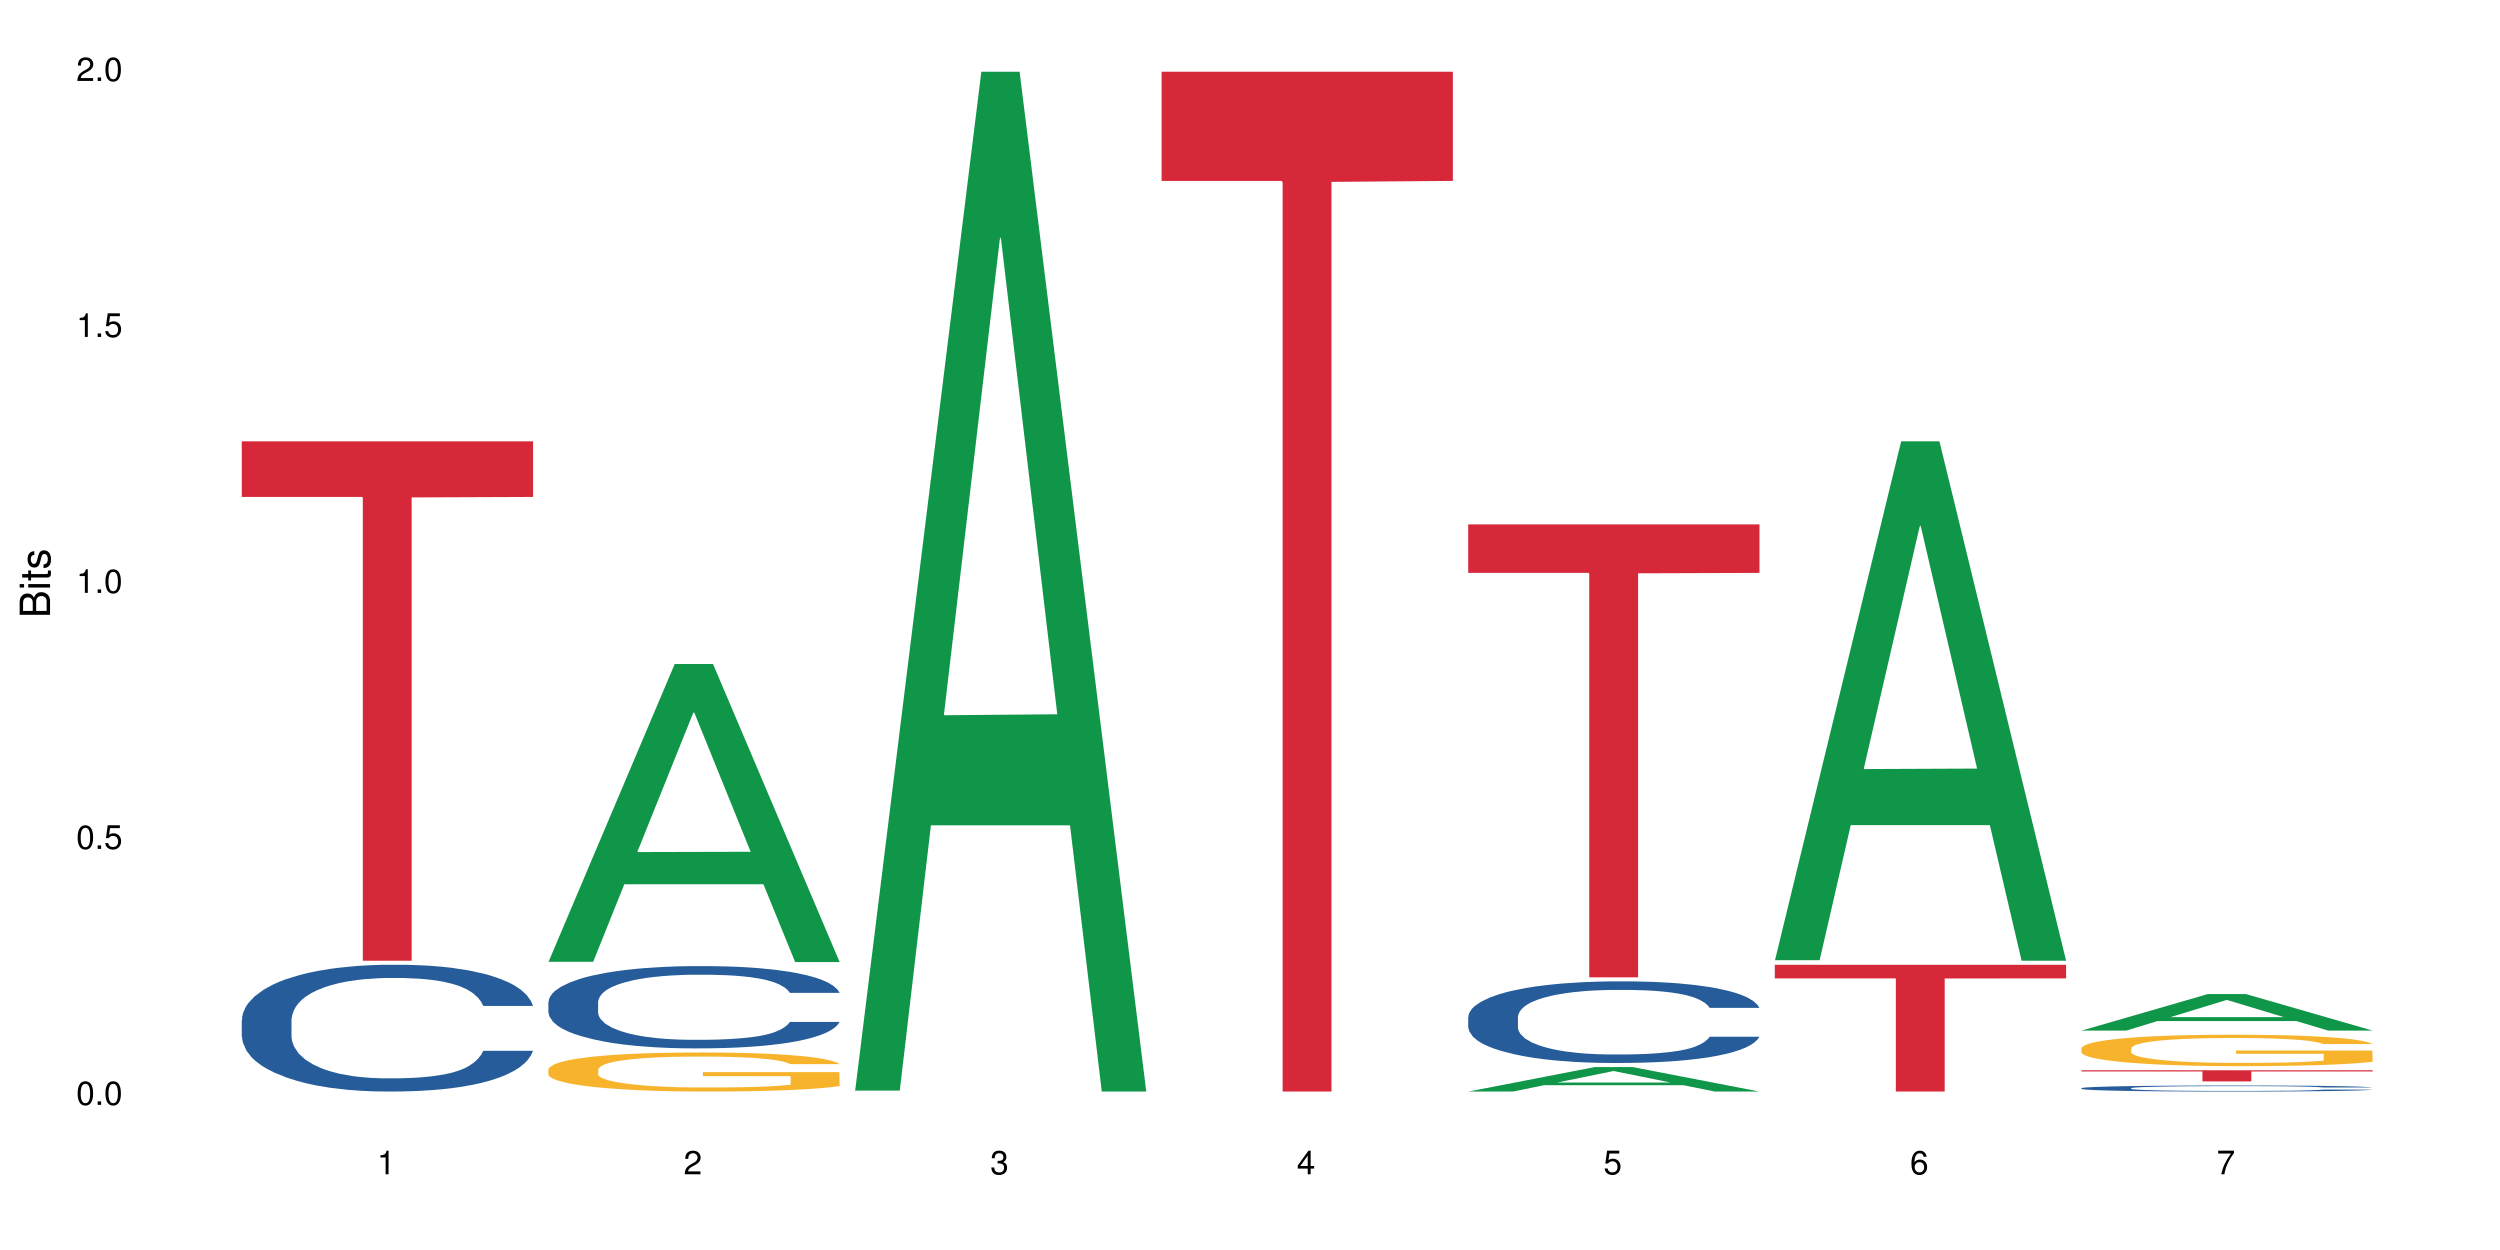 <?xml version="1.0" encoding="UTF-8"?>
<svg xmlns="http://www.w3.org/2000/svg" xmlns:xlink="http://www.w3.org/1999/xlink" width="720pt" height="360pt" viewBox="0 0 720 360" version="1.1">
<defs>
<g>
<symbol overflow="visible" id="glyph0-0">
<path style="stroke:none;" d=""/>
</symbol>
<symbol overflow="visible" id="glyph0-1">
<path style="stroke:none;" d="M 2.641 -6.797 C 2 -6.797 1.422 -6.531 1.078 -6.047 C 0.641 -5.453 0.406 -4.547 0.406 -3.297 C 0.406 -1 1.188 0.219 2.641 0.219 C 4.078 0.219 4.859 -1 4.859 -3.234 C 4.859 -4.562 4.656 -5.438 4.203 -6.047 C 3.844 -6.531 3.281 -6.797 2.641 -6.797 Z M 2.641 -6.047 C 3.547 -6.047 4 -5.125 4 -3.312 C 4 -1.375 3.562 -0.484 2.625 -0.484 C 1.734 -0.484 1.281 -1.422 1.281 -3.281 C 1.281 -5.141 1.734 -6.047 2.641 -6.047 Z M 2.641 -6.047 "/>
</symbol>
<symbol overflow="visible" id="glyph0-2">
<path style="stroke:none;" d="M 1.828 -1 L 0.828 -1 L 0.828 0 L 1.828 0 Z M 1.828 -1 "/>
</symbol>
<symbol overflow="visible" id="glyph0-3">
<path style="stroke:none;" d="M 4.562 -6.797 L 1.062 -6.797 L 0.547 -3.094 L 1.328 -3.094 C 1.719 -3.562 2.047 -3.734 2.578 -3.734 C 3.484 -3.734 4.062 -3.109 4.062 -2.094 C 4.062 -1.125 3.484 -0.531 2.578 -0.531 C 1.828 -0.531 1.375 -0.906 1.188 -1.672 L 0.328 -1.672 C 0.453 -1.109 0.547 -0.844 0.75 -0.594 C 1.125 -0.078 1.828 0.219 2.594 0.219 C 3.969 0.219 4.922 -0.781 4.922 -2.219 C 4.922 -3.562 4.031 -4.484 2.719 -4.484 C 2.25 -4.484 1.859 -4.359 1.469 -4.062 L 1.734 -5.969 L 4.562 -5.969 Z M 4.562 -6.797 "/>
</symbol>
<symbol overflow="visible" id="glyph0-4">
<path style="stroke:none;" d="M 2.484 -4.844 L 2.484 0 L 3.328 0 L 3.328 -6.797 L 2.766 -6.797 C 2.469 -5.75 2.281 -5.609 0.984 -5.453 L 0.984 -4.844 Z M 2.484 -4.844 "/>
</symbol>
<symbol overflow="visible" id="glyph0-5">
<path style="stroke:none;" d="M 4.859 -0.828 L 1.281 -0.828 C 1.359 -1.391 1.672 -1.75 2.5 -2.234 L 3.469 -2.75 C 4.406 -3.266 4.906 -3.969 4.906 -4.812 C 4.906 -5.375 4.672 -5.906 4.266 -6.266 C 3.859 -6.625 3.375 -6.797 2.719 -6.797 C 1.859 -6.797 1.219 -6.5 0.844 -5.922 C 0.609 -5.562 0.5 -5.125 0.484 -4.438 L 1.328 -4.438 C 1.359 -4.906 1.406 -5.188 1.531 -5.406 C 1.75 -5.812 2.188 -6.062 2.703 -6.062 C 3.469 -6.062 4.031 -5.516 4.031 -4.781 C 4.031 -4.25 3.719 -3.797 3.125 -3.438 L 2.234 -2.938 C 0.812 -2.141 0.406 -1.5 0.328 0 L 4.859 0 Z M 4.859 -0.828 "/>
</symbol>
<symbol overflow="visible" id="glyph0-6">
<path style="stroke:none;" d="M 2.125 -3.125 L 2.578 -3.125 C 3.516 -3.125 3.984 -2.703 3.984 -1.891 C 3.984 -1.031 3.469 -0.531 2.578 -0.531 C 1.656 -0.531 1.203 -0.984 1.156 -1.969 L 0.312 -1.969 C 0.344 -1.422 0.438 -1.078 0.609 -0.766 C 0.953 -0.109 1.625 0.219 2.547 0.219 C 3.953 0.219 4.859 -0.609 4.859 -1.906 C 4.859 -2.766 4.516 -3.25 3.703 -3.516 C 4.344 -3.766 4.656 -4.25 4.656 -4.938 C 4.656 -6.109 3.875 -6.797 2.578 -6.797 C 1.203 -6.797 0.484 -6.047 0.453 -4.609 L 1.297 -4.609 C 1.312 -5.016 1.344 -5.25 1.453 -5.453 C 1.641 -5.828 2.062 -6.062 2.594 -6.062 C 3.344 -6.062 3.797 -5.625 3.797 -4.906 C 3.797 -4.422 3.609 -4.141 3.25 -3.984 C 3.016 -3.891 2.719 -3.844 2.125 -3.844 Z M 2.125 -3.125 "/>
</symbol>
<symbol overflow="visible" id="glyph0-7">
<path style="stroke:none;" d="M 3.141 -1.625 L 3.141 0 L 3.984 0 L 3.984 -1.625 L 4.984 -1.625 L 4.984 -2.391 L 3.984 -2.391 L 3.984 -6.797 L 3.359 -6.797 L 0.266 -2.516 L 0.266 -1.625 Z M 3.141 -2.391 L 1 -2.391 L 3.141 -5.359 Z M 3.141 -2.391 "/>
</symbol>
<symbol overflow="visible" id="glyph0-8">
<path style="stroke:none;" d="M 4.781 -5.031 C 4.609 -6.141 3.891 -6.797 2.844 -6.797 C 2.094 -6.797 1.422 -6.438 1.031 -5.828 C 0.609 -5.172 0.406 -4.344 0.406 -3.094 C 0.406 -1.953 0.578 -1.234 0.984 -0.625 C 1.359 -0.078 1.953 0.219 2.703 0.219 C 3.984 0.219 4.922 -0.734 4.922 -2.078 C 4.922 -3.344 4.062 -4.234 2.844 -4.234 C 2.172 -4.234 1.641 -3.969 1.281 -3.469 C 1.281 -5.125 1.828 -6.047 2.797 -6.047 C 3.391 -6.047 3.797 -5.672 3.938 -5.031 Z M 2.734 -3.484 C 3.547 -3.484 4.062 -2.922 4.062 -2 C 4.062 -1.156 3.484 -0.531 2.703 -0.531 C 1.922 -0.531 1.328 -1.188 1.328 -2.047 C 1.328 -2.891 1.906 -3.484 2.734 -3.484 Z M 2.734 -3.484 "/>
</symbol>
<symbol overflow="visible" id="glyph0-9">
<path style="stroke:none;" d="M 4.984 -6.797 L 0.438 -6.797 L 0.438 -5.969 L 4.109 -5.969 C 2.5 -3.656 1.828 -2.234 1.328 0 L 2.219 0 C 2.594 -2.172 3.453 -4.047 4.984 -6.094 Z M 4.984 -6.797 "/>
</symbol>
<symbol overflow="visible" id="glyph1-0">
<path style="stroke:none;" d=""/>
</symbol>
<symbol overflow="visible" id="glyph1-1">
<path style="stroke:none;" d="M 0 -0.953 L 0 -4.891 C 0 -5.719 -0.234 -6.344 -0.734 -6.797 C -1.188 -7.234 -1.812 -7.469 -2.5 -7.469 C -3.547 -7.469 -4.188 -7 -4.625 -5.875 C -4.984 -6.672 -5.641 -7.094 -6.531 -7.094 C -7.156 -7.094 -7.734 -6.859 -8.141 -6.391 C -8.562 -5.938 -8.75 -5.344 -8.75 -4.5 L -8.75 -0.953 Z M -4.984 -2.062 L -7.766 -2.062 L -7.766 -4.219 C -7.766 -4.844 -7.688 -5.203 -7.453 -5.5 C -7.219 -5.812 -6.859 -5.969 -6.375 -5.969 C -5.906 -5.969 -5.531 -5.812 -5.297 -5.5 C -5.062 -5.203 -4.984 -4.844 -4.984 -4.219 Z M -0.984 -2.062 L -4 -2.062 L -4 -4.781 C -4 -5.328 -3.859 -5.688 -3.578 -5.953 C -3.297 -6.219 -2.922 -6.359 -2.484 -6.359 C -2.062 -6.359 -1.688 -6.219 -1.406 -5.953 C -1.109 -5.688 -0.984 -5.328 -0.984 -4.781 Z M -0.984 -2.062 "/>
</symbol>
<symbol overflow="visible" id="glyph1-2">
<path style="stroke:none;" d="M -6.281 -1.797 L -6.281 -0.797 L 0 -0.797 L 0 -1.797 Z M -8.75 -1.797 L -8.75 -0.797 L -7.484 -0.797 L -7.484 -1.797 Z M -8.75 -1.797 "/>
</symbol>
<symbol overflow="visible" id="glyph1-3">
<path style="stroke:none;" d="M -6.281 -3.047 L -6.281 -2.016 L -8.016 -2.016 L -8.016 -1.016 L -6.281 -1.016 L -6.281 -0.172 L -5.469 -0.172 L -5.469 -1.016 L -0.719 -1.016 C -0.078 -1.016 0.281 -1.453 0.281 -2.234 C 0.281 -2.469 0.25 -2.719 0.188 -3.047 L -0.641 -3.047 C -0.609 -2.922 -0.594 -2.766 -0.594 -2.562 C -0.594 -2.141 -0.719 -2.016 -1.156 -2.016 L -5.469 -2.016 L -5.469 -3.047 Z M -6.281 -3.047 "/>
</symbol>
<symbol overflow="visible" id="glyph1-4">
<path style="stroke:none;" d="M -4.531 -5.25 C -5.766 -5.25 -6.469 -4.422 -6.469 -2.969 C -6.469 -1.516 -5.719 -0.562 -4.547 -0.562 C -3.562 -0.562 -3.094 -1.062 -2.734 -2.562 L -2.516 -3.484 C -2.344 -4.188 -2.094 -4.469 -1.625 -4.469 C -1.047 -4.469 -0.641 -3.875 -0.641 -3 C -0.641 -2.453 -0.797 -2 -1.062 -1.75 C -1.25 -1.594 -1.422 -1.531 -1.875 -1.469 L -1.875 -0.406 C -0.422 -0.453 0.281 -1.266 0.281 -2.922 C 0.281 -4.5 -0.5 -5.516 -1.719 -5.516 C -2.656 -5.516 -3.172 -4.984 -3.469 -3.734 L -3.703 -2.766 C -3.891 -1.953 -4.156 -1.609 -4.594 -1.609 C -5.172 -1.609 -5.547 -2.125 -5.547 -2.938 C -5.547 -3.75 -5.203 -4.172 -4.531 -4.203 Z M -4.531 -5.25 "/>
</symbol>
</g>
</defs>
<g id="surface10239">
<rect x="0" y="0" width="720" height="360" style="fill:rgb(100%,100%,100%);fill-opacity:1;stroke:none;"/>
<path style=" stroke:none;fill-rule:nonzero;fill:rgb(14.51%,36.078%,60%);fill-opacity:1;" d="M 69.629 293.746 L 69.73 293.715 L 69.73 292.914 L 70.039 291.645 L 70.754 290.043 L 71.473 288.941 L 73.312 286.973 L 75.871 285.07 L 78.531 283.602 L 80.473 282.734 L 82.211 282.066 L 86.203 280.832 L 88.762 280.199 L 91.523 279.629 L 94.898 279.062 L 97.352 278.73 L 102.879 278.195 L 106.969 277.961 L 110.141 277.863 L 116.996 277.863 L 121.086 277.996 L 124.055 278.16 L 127.328 278.43 L 130.09 278.73 L 134.898 279.465 L 139.195 280.398 L 141.141 280.934 L 144.207 281.965 L 146.562 282.969 L 148.199 283.836 L 150.039 285.07 L 151.676 286.57 L 152.902 288.273 L 153.516 289.707 L 139.195 289.707 L 138.48 288.375 L 137.66 287.34 L 136.125 285.973 L 134.59 285.004 L 132.441 284.035 L 130.5 283.402 L 127.84 282.766 L 125.488 282.367 L 123.031 282.066 L 120.68 281.867 L 116.176 281.664 L 110.961 281.664 L 109.016 281.734 L 105.027 282 L 102.879 282.234 L 99.809 282.699 L 97.66 283.133 L 95.102 283.801 L 93.363 284.367 L 91.215 285.238 L 89.68 286.004 L 87.941 287.105 L 86.918 287.941 L 85.996 288.875 L 85.18 289.977 L 84.566 291.145 L 84.156 292.379 L 83.953 293.578 L 83.953 298.754 L 84.156 299.953 L 84.668 301.355 L 85.996 303.391 L 87.941 305.16 L 90.191 306.562 L 92.34 307.562 L 93.566 308.031 L 95.203 308.562 L 97.762 309.23 L 101.445 309.898 L 103.594 310.164 L 106.867 310.434 L 110.242 310.566 L 114.746 310.566 L 118.734 310.434 L 121.395 310.266 L 124.156 310 L 127.941 309.43 L 130.293 308.898 L 132.34 308.262 L 133.875 307.629 L 134.898 307.094 L 136.434 306.062 L 137.66 304.926 L 138.582 303.758 L 139.195 302.625 L 153.516 302.625 L 152.902 303.957 L 151.984 305.262 L 151.062 306.227 L 149.629 307.395 L 147.992 308.43 L 145.641 309.598 L 143.695 310.367 L 141.141 311.199 L 138.785 311.836 L 136.227 312.402 L 132.441 313.07 L 129.988 313.402 L 127.328 313.703 L 124.156 313.969 L 120.168 314.203 L 115.871 314.336 L 111.879 314.371 L 107.582 314.305 L 104.414 314.172 L 100.219 313.871 L 95 313.27 L 91.215 312.637 L 88.25 312 L 85.691 311.332 L 82.828 310.434 L 79.145 308.965 L 76.895 307.828 L 75.359 306.895 L 73.621 305.594 L 72.391 304.426 L 70.961 302.559 L 69.938 300.188 L 69.629 298.352 Z M 69.629 293.746 "/>
<path style=" stroke:none;fill-rule:nonzero;fill:rgb(83.922%,15.686%,22.353%);fill-opacity:1;" d="M 69.629 127.105 L 153.516 127.105 L 153.516 143.117 L 118.555 143.258 L 118.555 276.684 L 104.488 276.684 L 104.488 143.398 L 104.285 143.117 L 69.629 143.117 Z M 69.629 127.105 "/>
<path style=" stroke:none;fill-rule:nonzero;fill:rgb(6.275%,58.824%,28.235%);fill-opacity:1;" d="M 157.934 276.992 L 158.023 276.91 L 194.32 191.223 L 205.344 191.223 L 241.82 277.074 L 229.004 277.074 L 219.863 254.664 L 179.801 254.664 L 170.84 276.992 L 157.934 276.992 L 183.656 245.395 L 216.188 245.312 L 199.965 205.25 L 199.785 205.168 L 199.609 205.41 L 183.566 245.312 L 183.656 245.395 Z M 157.934 276.992 "/>
<path style=" stroke:none;fill-rule:nonzero;fill:rgb(14.51%,36.078%,60%);fill-opacity:1;" d="M 157.934 288.559 L 158.035 288.535 L 158.035 288.016 L 158.344 287.195 L 159.059 286.156 L 159.773 285.441 L 161.617 284.164 L 164.172 282.93 L 166.832 281.977 L 168.777 281.414 L 170.516 280.98 L 174.504 280.18 L 177.062 279.766 L 179.824 279.398 L 183.203 279.031 L 185.656 278.816 L 191.18 278.469 L 195.273 278.316 L 198.445 278.254 L 205.297 278.254 L 209.391 278.34 L 212.359 278.445 L 215.633 278.621 L 218.395 278.816 L 223.203 279.293 L 227.5 279.898 L 229.441 280.242 L 232.512 280.914 L 234.863 281.566 L 236.5 282.129 L 238.344 282.93 L 239.98 283.902 L 241.207 285.008 L 241.82 285.938 L 227.5 285.938 L 226.781 285.07 L 225.965 284.402 L 224.43 283.512 L 222.895 282.887 L 220.746 282.258 L 218.801 281.848 L 216.145 281.434 L 213.789 281.176 L 211.336 280.98 L 208.98 280.852 L 204.48 280.719 L 199.262 280.719 L 197.32 280.762 L 193.328 280.938 L 191.18 281.09 L 188.113 281.391 L 185.965 281.672 L 183.406 282.105 L 181.668 282.473 L 179.52 283.035 L 177.984 283.535 L 176.246 284.25 L 175.223 284.789 L 174.301 285.398 L 173.484 286.109 L 172.867 286.867 L 172.461 287.672 L 172.254 288.449 L 172.254 291.805 L 172.461 292.586 L 172.973 293.492 L 174.301 294.816 L 176.246 295.961 L 178.496 296.871 L 180.645 297.52 L 181.871 297.824 L 183.508 298.172 L 186.066 298.605 L 189.75 299.035 L 191.898 299.211 L 195.172 299.383 L 198.547 299.469 L 203.047 299.469 L 207.039 299.383 L 209.699 299.273 L 212.461 299.102 L 216.246 298.734 L 218.598 298.387 L 220.645 297.977 L 222.18 297.566 L 223.203 297.219 L 224.734 296.547 L 225.965 295.812 L 226.883 295.055 L 227.5 294.316 L 241.82 294.316 L 241.207 295.184 L 240.285 296.027 L 239.367 296.656 L 237.934 297.414 L 236.297 298.086 L 233.945 298.844 L 232 299.34 L 229.441 299.883 L 227.09 300.293 L 224.531 300.66 L 220.746 301.094 L 218.293 301.309 L 215.633 301.504 L 212.461 301.68 L 208.469 301.828 L 204.172 301.918 L 200.184 301.938 L 195.887 301.895 L 192.715 301.809 L 188.52 301.613 L 183.305 301.223 L 179.52 300.812 L 176.551 300.402 L 173.992 299.969 L 171.129 299.383 L 167.445 298.43 L 165.195 297.695 L 163.66 297.09 L 161.922 296.242 L 160.695 295.484 L 159.262 294.273 L 158.238 292.738 L 157.934 291.547 Z M 157.934 288.559 "/>
<path style=" stroke:none;fill-rule:nonzero;fill:rgb(96.863%,70.196%,16.863%);fill-opacity:1;" d="M 157.934 307.938 L 158.035 307.926 L 158.035 307.723 L 158.445 307.258 L 159.469 306.621 L 160.797 306.098 L 162.23 305.688 L 163.148 305.473 L 164.684 305.164 L 166.016 304.938 L 169.391 304.473 L 173.688 304.043 L 176.039 303.855 L 178.699 303.684 L 182.484 303.488 L 184.223 303.414 L 189.543 303.25 L 195.578 303.148 L 202.23 303.117 L 205.297 303.129 L 209.492 303.168 L 215.223 303.281 L 218.496 303.383 L 221.055 303.488 L 223.715 303.621 L 226.988 303.828 L 230.055 304.074 L 232.512 304.32 L 234.965 304.629 L 237.012 304.957 L 238.75 305.316 L 240.285 305.75 L 241.207 306.109 L 241.82 306.469 L 227.602 306.469 L 226.781 306.109 L 225.863 305.832 L 224.328 305.492 L 222.793 305.246 L 221.258 305.051 L 218.395 304.781 L 215.938 304.617 L 212.867 304.473 L 209.902 304.383 L 206.527 304.32 L 204.48 304.301 L 199.059 304.301 L 194.148 304.371 L 191.285 304.453 L 189.238 304.535 L 186.371 304.691 L 184.633 304.812 L 183.609 304.895 L 180.543 305.215 L 178.496 305.5 L 177.371 305.695 L 175.938 306.004 L 174.914 306.281 L 173.789 306.695 L 173.176 307.004 L 172.355 307.699 L 172.254 309.551 L 172.562 309.941 L 173.176 310.363 L 173.992 310.734 L 175.223 311.125 L 176.449 311.422 L 178.598 311.82 L 180.438 312.09 L 181.871 312.266 L 184.633 312.543 L 185.758 312.633 L 188.418 312.82 L 191.18 312.961 L 194.559 313.086 L 197.113 313.148 L 201.207 313.199 L 206.426 313.199 L 212.562 313.137 L 216.449 313.055 L 219.109 312.973 L 220.848 312.902 L 222.996 312.789 L 224.531 312.684 L 225.965 312.57 L 227.703 312.398 L 227.703 309.941 L 202.434 309.93 L 202.434 308.781 L 241.719 308.77 L 241.82 312.789 L 239.672 313.066 L 237.012 313.332 L 234.453 313.539 L 231.797 313.715 L 228.012 313.906 L 224.941 314.031 L 220.234 314.176 L 215.938 314.27 L 211.438 314.328 L 207.445 314.359 L 202.742 314.371 L 198.547 314.352 L 194.047 314.289 L 190.465 314.207 L 187.191 314.102 L 183.918 313.969 L 179.824 313.754 L 177.164 313.578 L 174.402 313.363 L 171.641 313.105 L 169.188 312.828 L 167.551 312.613 L 165.914 312.367 L 164.172 312.059 L 162.535 311.707 L 161.309 311.391 L 160.184 311.031 L 159.363 310.691 L 158.547 310.23 L 158.137 309.859 L 157.934 309.539 Z M 157.934 307.938 "/>
<path style=" stroke:none;fill-rule:nonzero;fill:rgb(6.275%,58.824%,28.235%);fill-opacity:1;" d="M 246.234 314.094 L 246.324 313.82 L 282.625 20.664 L 293.648 20.664 L 330.125 314.371 L 317.309 314.371 L 308.168 237.703 L 268.105 237.703 L 259.141 314.094 L 246.234 314.094 L 271.957 205.988 L 304.492 205.711 L 288.27 68.648 L 288.09 68.375 L 287.91 69.199 L 271.867 205.711 L 271.957 205.988 Z M 246.234 314.094 "/>
<path style=" stroke:none;fill-rule:nonzero;fill:rgb(83.922%,15.686%,22.353%);fill-opacity:1;" d="M 334.539 20.664 L 418.426 20.664 L 418.426 52.102 L 383.465 52.379 L 383.465 314.371 L 369.398 314.371 L 369.398 52.652 L 369.195 52.102 L 334.539 52.102 Z M 334.539 20.664 "/>
<path style=" stroke:none;fill-rule:nonzero;fill:rgb(6.275%,58.824%,28.235%);fill-opacity:1;" d="M 422.844 314.363 L 422.934 314.359 L 459.23 307.324 L 470.254 307.324 L 506.73 314.371 L 493.914 314.371 L 484.773 312.531 L 444.711 312.531 L 435.75 314.363 L 422.844 314.363 L 448.566 311.77 L 481.098 311.766 L 464.875 308.477 L 464.695 308.469 L 464.52 308.488 L 448.477 311.766 L 448.566 311.77 Z M 422.844 314.363 "/>
<path style=" stroke:none;fill-rule:nonzero;fill:rgb(14.51%,36.078%,60%);fill-opacity:1;" d="M 422.844 292.871 L 422.945 292.848 L 422.945 292.332 L 423.25 291.516 L 423.969 290.484 L 424.684 289.777 L 426.523 288.512 L 429.082 287.285 L 431.742 286.34 L 433.688 285.781 L 435.426 285.352 L 439.414 284.559 L 441.973 284.148 L 444.734 283.785 L 448.109 283.418 L 450.566 283.203 L 456.09 282.859 L 460.184 282.711 L 463.355 282.645 L 470.207 282.645 L 474.301 282.73 L 477.266 282.84 L 480.543 283.012 L 483.305 283.203 L 488.113 283.676 L 492.406 284.277 L 494.352 284.621 L 497.422 285.289 L 499.773 285.934 L 501.41 286.492 L 503.254 287.285 L 504.891 288.254 L 506.117 289.348 L 506.73 290.27 L 492.406 290.27 L 491.691 289.414 L 490.875 288.746 L 489.34 287.867 L 487.805 287.242 L 485.656 286.621 L 483.711 286.211 L 481.051 285.805 L 478.699 285.547 L 476.246 285.352 L 473.891 285.223 L 469.391 285.094 L 464.172 285.094 L 462.23 285.137 L 458.238 285.309 L 456.09 285.461 L 453.023 285.762 L 450.875 286.039 L 448.316 286.469 L 446.578 286.836 L 444.43 287.395 L 442.895 287.887 L 441.156 288.598 L 440.133 289.133 L 439.211 289.734 L 438.391 290.441 L 437.777 291.195 L 437.371 291.988 L 437.164 292.762 L 437.164 296.094 L 437.371 296.867 L 437.883 297.77 L 439.211 299.078 L 441.156 300.215 L 443.406 301.117 L 445.555 301.762 L 446.781 302.062 L 448.418 302.406 L 450.977 302.836 L 454.66 303.266 L 456.809 303.438 L 460.082 303.609 L 463.457 303.695 L 467.957 303.695 L 471.949 303.609 L 474.609 303.504 L 477.371 303.332 L 481.156 302.965 L 483.508 302.621 L 485.555 302.215 L 487.09 301.805 L 488.113 301.461 L 489.645 300.797 L 490.875 300.066 L 491.793 299.312 L 492.406 298.582 L 506.73 298.582 L 506.117 299.441 L 505.195 300.281 L 504.273 300.902 L 502.844 301.656 L 501.207 302.32 L 498.852 303.074 L 496.91 303.566 L 494.352 304.105 L 492 304.512 L 489.441 304.879 L 485.656 305.309 L 483.199 305.523 L 480.543 305.715 L 477.371 305.887 L 473.379 306.039 L 469.082 306.125 L 465.094 306.145 L 460.797 306.102 L 457.625 306.016 L 453.43 305.824 L 448.215 305.438 L 444.43 305.027 L 441.461 304.621 L 438.902 304.191 L 436.039 303.609 L 432.355 302.664 L 430.105 301.934 L 428.57 301.332 L 426.832 300.496 L 425.605 299.742 L 424.172 298.539 L 423.148 297.016 L 422.844 295.836 Z M 422.844 292.871 "/>
<path style=" stroke:none;fill-rule:nonzero;fill:rgb(83.922%,15.686%,22.353%);fill-opacity:1;" d="M 422.844 151.031 L 506.73 151.031 L 506.73 164.992 L 471.77 165.113 L 471.77 281.465 L 457.703 281.465 L 457.703 165.238 L 457.5 164.992 L 422.844 164.992 Z M 422.844 151.031 "/>
<path style=" stroke:none;fill-rule:nonzero;fill:rgb(6.275%,58.824%,28.235%);fill-opacity:1;" d="M 511.145 276.543 L 511.234 276.402 L 547.531 127.105 L 558.559 127.105 L 595.035 276.684 L 582.219 276.684 L 573.074 237.637 L 533.016 237.637 L 524.051 276.543 L 511.145 276.543 L 536.867 221.488 L 569.402 221.348 L 553.18 151.543 L 553 151.402 L 552.82 151.824 L 536.777 221.348 L 536.867 221.488 Z M 511.145 276.543 "/>
<path style=" stroke:none;fill-rule:nonzero;fill:rgb(83.922%,15.686%,22.353%);fill-opacity:1;" d="M 511.145 277.863 L 595.035 277.863 L 595.035 281.77 L 560.07 281.805 L 560.07 314.371 L 546.004 314.371 L 546.004 281.84 L 545.801 281.77 L 511.145 281.77 Z M 511.145 277.863 "/>
<path style=" stroke:none;fill-rule:nonzero;fill:rgb(6.275%,58.824%,28.235%);fill-opacity:1;" d="M 599.449 296.809 L 599.539 296.801 L 635.836 286.297 L 646.859 286.297 L 683.336 296.82 L 670.52 296.82 L 661.379 294.074 L 621.316 294.074 L 612.355 296.809 L 599.449 296.809 L 625.172 292.938 L 657.703 292.926 L 641.484 288.02 L 641.305 288.008 L 641.125 288.039 L 625.082 292.926 L 625.172 292.938 Z M 599.449 296.809 "/>
<path style=" stroke:none;fill-rule:nonzero;fill:rgb(14.51%,36.078%,60%);fill-opacity:1;" d="M 599.449 313.383 L 599.551 313.383 L 599.551 313.344 L 599.859 313.285 L 600.574 313.207 L 601.289 313.156 L 603.133 313.062 L 605.688 312.969 L 608.348 312.898 L 610.293 312.859 L 612.031 312.824 L 616.023 312.766 L 618.578 312.738 L 621.34 312.711 L 624.719 312.684 L 627.172 312.668 L 632.695 312.641 L 636.789 312.629 L 639.961 312.625 L 646.816 312.625 L 650.906 312.633 L 653.875 312.641 L 657.148 312.652 L 659.91 312.668 L 664.719 312.703 L 669.016 312.746 L 670.957 312.773 L 674.027 312.82 L 676.379 312.871 L 678.016 312.91 L 679.859 312.969 L 681.496 313.043 L 682.723 313.121 L 683.336 313.191 L 669.016 313.191 L 668.297 313.129 L 667.48 313.078 L 665.945 313.012 L 664.41 312.965 L 662.262 312.922 L 660.32 312.891 L 657.66 312.859 L 655.305 312.84 L 652.852 312.824 L 650.496 312.816 L 645.996 312.809 L 638.836 312.809 L 634.844 312.824 L 632.695 312.836 L 629.629 312.855 L 627.48 312.879 L 624.922 312.91 L 623.184 312.938 L 621.035 312.977 L 619.5 313.016 L 617.762 313.066 L 616.738 313.105 L 615.816 313.152 L 615 313.203 L 614.387 313.262 L 613.977 313.32 L 613.77 313.375 L 613.77 313.625 L 613.977 313.68 L 614.488 313.75 L 615.816 313.844 L 617.762 313.93 L 620.012 313.996 L 622.16 314.047 L 623.387 314.066 L 625.023 314.094 L 627.582 314.125 L 631.266 314.156 L 633.414 314.168 L 636.688 314.184 L 640.062 314.188 L 644.562 314.188 L 648.555 314.184 L 651.215 314.176 L 653.977 314.16 L 657.762 314.133 L 660.113 314.109 L 662.16 314.078 L 663.695 314.047 L 664.719 314.023 L 666.254 313.973 L 667.48 313.918 L 668.402 313.863 L 669.016 313.809 L 683.336 313.809 L 682.723 313.871 L 681.801 313.934 L 680.883 313.98 L 679.449 314.039 L 677.812 314.086 L 675.461 314.141 L 673.516 314.18 L 670.957 314.219 L 668.605 314.25 L 666.047 314.277 L 662.262 314.309 L 659.809 314.324 L 657.148 314.34 L 653.977 314.352 L 649.988 314.363 L 645.691 314.367 L 641.699 314.371 L 637.402 314.367 L 634.23 314.359 L 630.039 314.348 L 624.82 314.316 L 621.035 314.289 L 618.066 314.258 L 615.512 314.227 L 612.645 314.184 L 608.965 314.113 L 606.711 314.059 L 605.18 314.012 L 603.438 313.949 L 602.211 313.895 L 600.777 313.805 L 599.754 313.691 L 599.449 313.605 Z M 599.449 313.383 "/>
<path style=" stroke:none;fill-rule:nonzero;fill:rgb(96.863%,70.196%,16.863%);fill-opacity:1;" d="M 599.449 301.879 L 599.551 301.871 L 599.551 301.707 L 599.961 301.332 L 600.984 300.82 L 602.312 300.398 L 603.746 300.066 L 604.668 299.895 L 606.199 299.645 L 607.531 299.465 L 610.906 299.09 L 615.203 298.742 L 617.555 298.594 L 620.215 298.453 L 624 298.297 L 625.742 298.238 L 631.059 298.105 L 637.098 298.023 L 643.746 298 L 646.816 298.008 L 651.008 298.039 L 656.738 298.133 L 660.012 298.215 L 662.57 298.297 L 665.23 298.406 L 668.504 298.57 L 671.57 298.77 L 674.027 298.969 L 676.484 299.215 L 678.527 299.48 L 680.27 299.77 L 681.801 300.117 L 682.723 300.406 L 683.336 300.695 L 669.117 300.695 L 668.297 300.406 L 667.379 300.184 L 665.844 299.91 L 664.309 299.711 L 662.773 299.555 L 659.91 299.34 L 657.453 299.207 L 654.387 299.09 L 651.418 299.016 L 648.043 298.969 L 645.996 298.949 L 640.574 298.949 L 635.664 299.008 L 632.801 299.074 L 630.754 299.141 L 627.891 299.266 L 626.148 299.363 L 625.125 299.43 L 622.059 299.688 L 620.012 299.918 L 618.887 300.074 L 617.453 300.324 L 616.43 300.547 L 615.305 300.879 L 614.691 301.125 L 613.875 301.688 L 613.77 303.18 L 614.078 303.492 L 614.691 303.832 L 615.512 304.129 L 616.738 304.445 L 617.965 304.684 L 620.113 305.008 L 621.957 305.223 L 623.387 305.363 L 626.148 305.586 L 627.273 305.66 L 629.934 305.809 L 632.695 305.926 L 636.074 306.023 L 638.629 306.074 L 642.723 306.113 L 647.941 306.113 L 654.078 306.066 L 657.965 306 L 660.625 305.934 L 662.363 305.875 L 664.512 305.785 L 666.047 305.699 L 667.48 305.609 L 669.219 305.469 L 669.219 303.492 L 643.949 303.484 L 643.949 302.559 L 683.234 302.551 L 683.336 305.785 L 681.188 306.008 L 678.527 306.223 L 675.973 306.387 L 673.312 306.527 L 669.527 306.684 L 666.457 306.785 L 661.75 306.902 L 657.453 306.977 L 652.953 307.023 L 648.965 307.051 L 644.258 307.059 L 640.062 307.043 L 635.562 306.992 L 631.98 306.926 L 628.707 306.844 L 625.434 306.734 L 621.34 306.562 L 618.684 306.422 L 615.918 306.246 L 613.156 306.039 L 610.703 305.816 L 609.066 305.645 L 607.43 305.445 L 605.688 305.195 L 604.051 304.914 L 602.824 304.66 L 601.699 304.371 L 600.883 304.098 L 600.062 303.723 L 599.652 303.426 L 599.449 303.168 Z M 599.449 301.879 "/>
<path style=" stroke:none;fill-rule:nonzero;fill:rgb(83.922%,15.686%,22.353%);fill-opacity:1;" d="M 599.449 308.238 L 683.336 308.238 L 683.336 308.582 L 648.375 308.582 L 648.375 311.445 L 634.309 311.445 L 634.309 308.586 L 634.105 308.582 L 599.449 308.582 Z M 599.449 308.238 "/>
<g style="fill:rgb(0%,0%,0%);fill-opacity:1;">
  <use xlink:href="#glyph0-1" x="21.957" y="318.198"/>
  <use xlink:href="#glyph0-2" x="27.291" y="318.198"/>
  <use xlink:href="#glyph0-1" x="29.958" y="318.198"/>
</g>
<g style="fill:rgb(0%,0%,0%);fill-opacity:1;">
  <use xlink:href="#glyph0-1" x="21.957" y="244.476"/>
  <use xlink:href="#glyph0-2" x="27.291" y="244.476"/>
  <use xlink:href="#glyph0-3" x="29.958" y="244.476"/>
</g>
<g style="fill:rgb(0%,0%,0%);fill-opacity:1;">
  <use xlink:href="#glyph0-4" x="21.957" y="170.753"/>
  <use xlink:href="#glyph0-2" x="27.291" y="170.753"/>
  <use xlink:href="#glyph0-1" x="29.958" y="170.753"/>
</g>
<g style="fill:rgb(0%,0%,0%);fill-opacity:1;">
  <use xlink:href="#glyph0-4" x="21.957" y="97.034"/>
  <use xlink:href="#glyph0-2" x="27.291" y="97.034"/>
  <use xlink:href="#glyph0-3" x="29.958" y="97.034"/>
</g>
<g style="fill:rgb(0%,0%,0%);fill-opacity:1;">
  <use xlink:href="#glyph0-5" x="21.957" y="23.312"/>
  <use xlink:href="#glyph0-2" x="27.291" y="23.312"/>
  <use xlink:href="#glyph0-1" x="29.958" y="23.312"/>
</g>
<g style="fill:rgb(0%,0%,0%);fill-opacity:1;">
  <use xlink:href="#glyph0-4" x="108.574" y="338.19"/>
</g>
<g style="fill:rgb(0%,0%,0%);fill-opacity:1;">
  <use xlink:href="#glyph0-5" x="196.875" y="338.19"/>
</g>
<g style="fill:rgb(0%,0%,0%);fill-opacity:1;">
  <use xlink:href="#glyph0-6" x="285.18" y="338.19"/>
</g>
<g style="fill:rgb(0%,0%,0%);fill-opacity:1;">
  <use xlink:href="#glyph0-7" x="373.484" y="338.19"/>
</g>
<g style="fill:rgb(0%,0%,0%);fill-opacity:1;">
  <use xlink:href="#glyph0-3" x="461.785" y="338.19"/>
</g>
<g style="fill:rgb(0%,0%,0%);fill-opacity:1;">
  <use xlink:href="#glyph0-8" x="550.09" y="338.19"/>
</g>
<g style="fill:rgb(0%,0%,0%);fill-opacity:1;">
  <use xlink:href="#glyph0-9" x="638.395" y="338.19"/>
</g>
<g style="fill:rgb(0%,0%,0%);fill-opacity:1;">
  <use xlink:href="#glyph1-1" x="14.412" y="178.016"/>
  <use xlink:href="#glyph1-2" x="14.412" y="170.012"/>
  <use xlink:href="#glyph1-3" x="14.412" y="167.348"/>
  <use xlink:href="#glyph1-4" x="14.412" y="164.012"/>
</g>
</g>
</svg>
